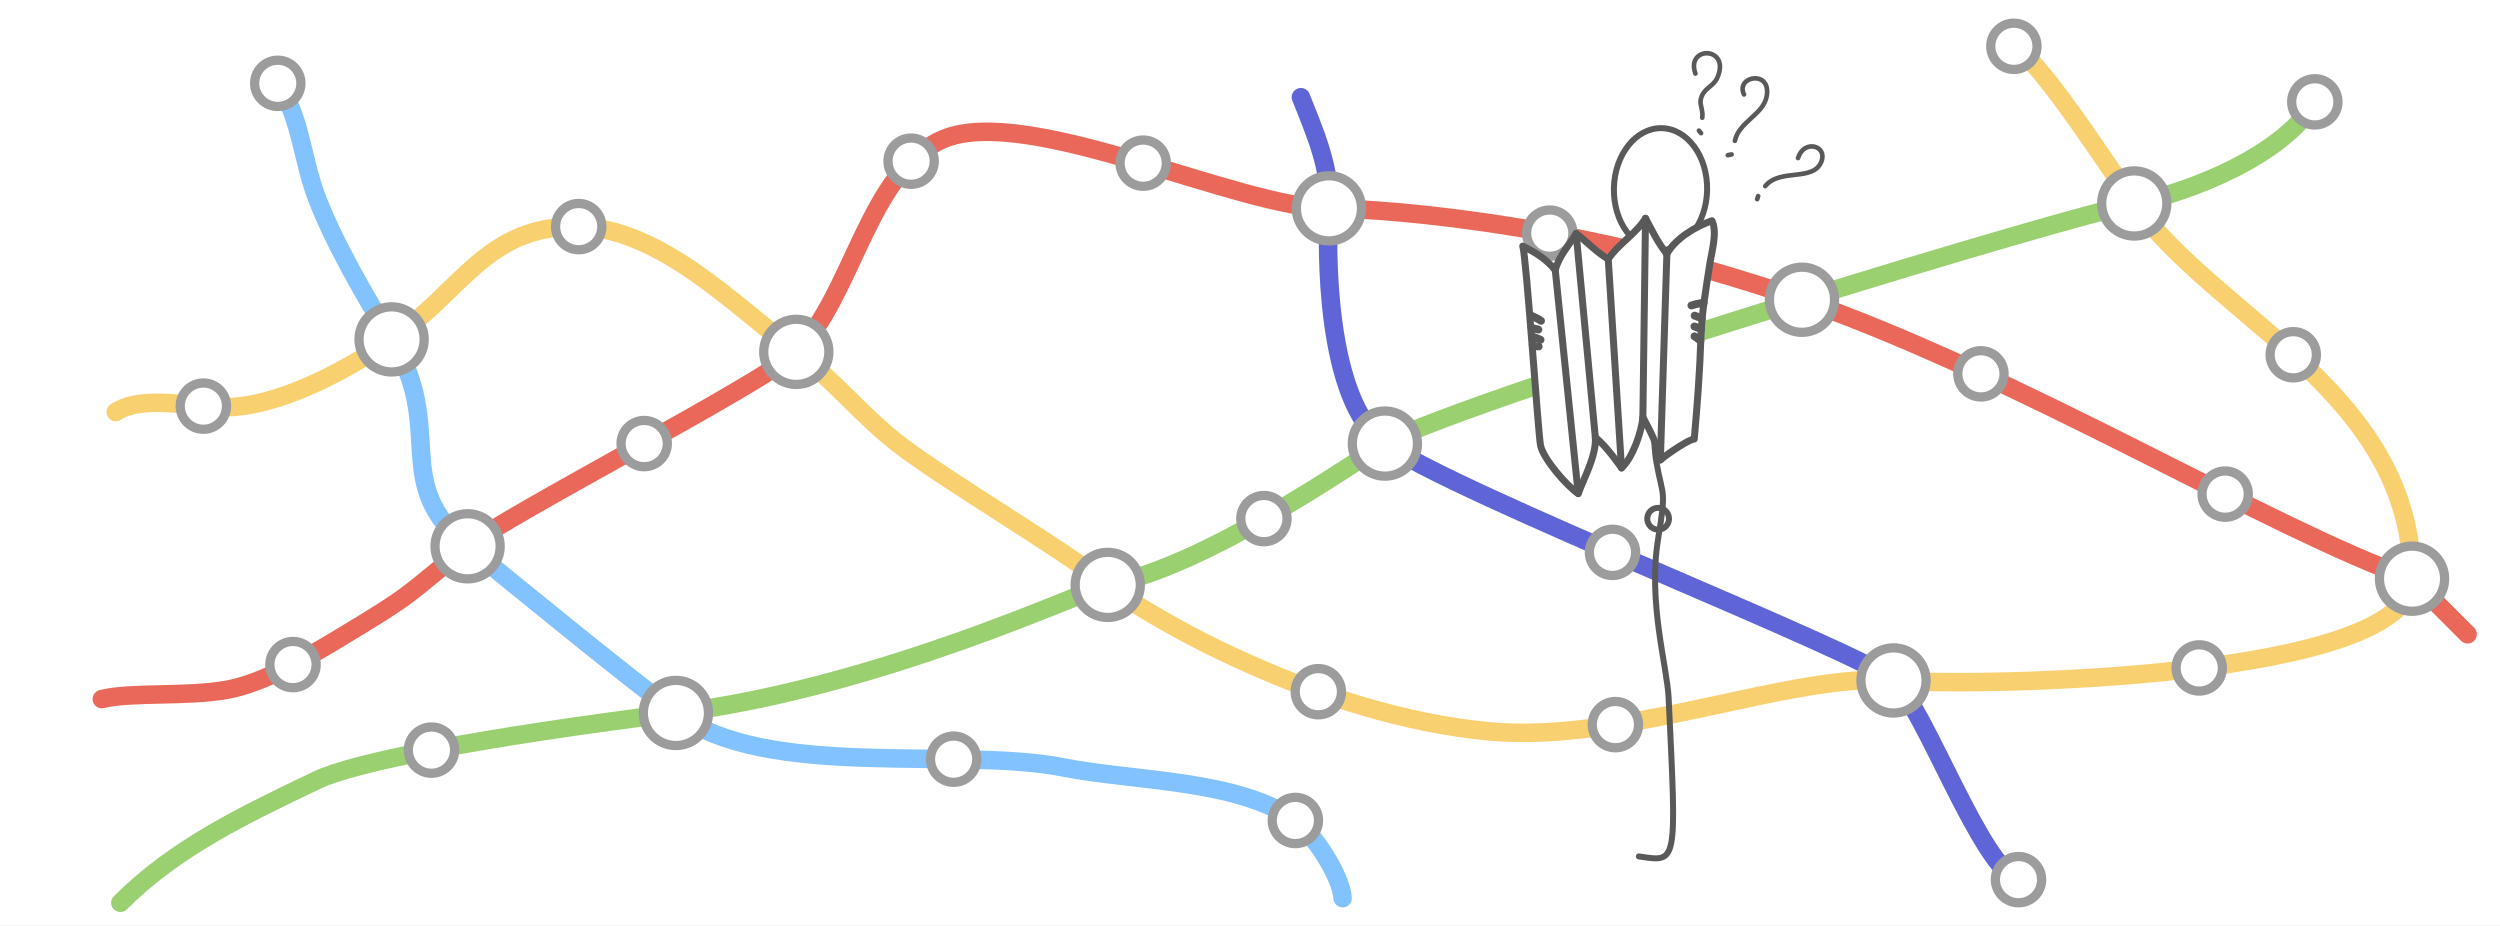 <?xml version="1.0" encoding="iso-8859-1"?>
<!-- Generator: Adobe Illustrator 13.0.0, SVG Export Plug-In . SVG Version: 6.00 Build 14948)  -->
<!DOCTYPE svg PUBLIC "-//W3C//DTD SVG 1.1//EN" "http://www.w3.org/Graphics/SVG/1.1/DTD/svg11.dtd">
<svg version="1.1" xmlns="http://www.w3.org/2000/svg" xmlns:xlink="http://www.w3.org/1999/xlink" x="0px" y="0px" width="540px"
	 height="200px" viewBox="0 0 540 200" style="enable-background:new 0 0 540 200;" xml:space="preserve">
<rect x="0" y="0" width="540" height="200" fill="#808080" stroke="none"/>
<g id="Layer_2">
	<g>
		<rect style="fill:none;" width="540" height="200"/>
		<rect style="fill:#FFFFFF;" width="540" height="200"/>
	</g>
</g>
<g id="Layer_5">
	<path style="opacity:0.65;fill:none;stroke:#65B724;stroke-width:4;stroke-linecap:round;stroke-linejoin:round;" d="M26,195
		c11.874-11.888,26.721-18.967,42.51-26.51c7.893-3.771,34.665-9.126,77.488-14.49c44.345-5.555,88.948-26.843,93.274-27.663
		c21.616-4.1,53.845-27.059,59.866-30.522c8.466-4.87,50.605-18.815,90.093-31.069c32.394-10.053,63.002-18.967,71.77-20.797
		c12.434-2.595,32.147-10.424,39-21.948"/>
	<path style="opacity:0.65;fill:none;stroke:#F5B724;stroke-width:4;stroke-linecap:round;stroke-linejoin:round;" d="M25,89
		c5.655-3.742,16.534-1.09,23-1.023c11.804,0.122,26.344-7.687,36.583-14.668c15.22-10.378,20.439-24.772,40.417-24.36
		c17.746,0.366,34.082,17.395,47,27.055c8.368,6.258,14.159,13.813,22.226,20.023c10.167,7.827,35.136,22.509,45.046,30.31
		c8.51,6.698,45.474,28.333,82.688,31.663c29.04,2.599,65.105-12.719,87.04-11.023c18.25,1.41,112-0.263,112-21.977
		c0-40-42.01-55.99-60-81.052c-4.424-6.163-20.367-31.114-26-33.948"/>
	<path style="opacity:0.65;fill:none;stroke:#3FA2FF;stroke-width:4;stroke-linecap:round;stroke-linejoin:round;" d="M60,18
		c4.826,6.979,5.275,16.187,8.251,24.223c3.625,9.788,10.862,22.241,16.332,31.086C96.633,92.795,84.031,104.131,101,118
		c11.571,9.458,32.999,26.987,44.998,36c19.479,14.633,60.589,7.178,83.784,11.777c15.115,2.998,37.691,2.561,50.02,11.445
		c3.866,2.786,9.91,11.956,10.199,16.777"/>
	<path style="opacity:0.65;fill:none;stroke:#0A12C0;stroke-width:4;stroke-linecap:round;stroke-linejoin:round;" d="M281,21
		c2.915,7.331,6.576,15.623,6.052,24c-0.502,8.022-0.968,41.609,12.086,50.814c15.559,10.972,102.163,44.707,109.862,51.162
		c6.537,5.479,18.998,40.675,27,43.023"/>
	<path style="opacity:0.65;fill:none;stroke:#DF1800;stroke-width:4;stroke-linecap:round;stroke-linejoin:round;" d="M533,137
		c-6.067-6.067-12-12-12-12c-30.397-10.632-84.33-43.639-131.77-60.255C337.034,46.463,292.334,45,287.052,45
		c-19.303,0-65.168-22.565-83.246-14.975C187.567,36.843,184.338,63.681,172,76.003c-6.251,6.243-62.606,35.328-71,41.997
		c-14.425,11.46-10.678,9.584-28,20.023c-6.835,4.119-16.214,9.574-24.003,10.973C40.235,150.569,28.202,149.426,22,151"/>
</g>
<g id="Layer_4">
	
		<circle style="fill:#FFFFFF;stroke:#9C9C9C;stroke-width:2;stroke-linecap:round;stroke-linejoin:round;" cx="145.998" cy="154" r="7.039"/>
	
		<circle style="fill:#FFFFFF;stroke:#9C9C9C;stroke-width:2;stroke-linecap:round;stroke-linejoin:round;" cx="461" cy="43.948" r="7.039"/>
	
		<circle style="fill:#FFFFFF;stroke:#9C9C9C;stroke-width:2;stroke-linecap:round;stroke-linejoin:round;" cx="521" cy="125" r="7.039"/>
	
		<circle style="fill:#FFFFFF;stroke:#9C9C9C;stroke-width:2;stroke-linecap:round;stroke-linejoin:round;" cx="389.23" cy="64.745" r="7.039"/>
	
		<circle style="fill:#FFFFFF;stroke:#9C9C9C;stroke-width:2;stroke-linecap:round;stroke-linejoin:round;" cx="287.052" cy="45" r="7.039"/>
	
		<circle style="fill:#FFFFFF;stroke:#9C9C9C;stroke-width:2;stroke-linecap:round;stroke-linejoin:round;" cx="299.138" cy="95.814" r="7.039"/>
	
		<circle style="fill:#FFFFFF;stroke:#9C9C9C;stroke-width:2;stroke-linecap:round;stroke-linejoin:round;" cx="409" cy="146.977" r="7.039"/>
	
		<circle style="fill:#FFFFFF;stroke:#9C9C9C;stroke-width:2;stroke-linecap:round;stroke-linejoin:round;" cx="239.272" cy="126.337" r="7.039"/>
	
		<circle style="fill:#FFFFFF;stroke:#9C9C9C;stroke-width:2;stroke-linecap:round;stroke-linejoin:round;" cx="172" cy="76.003" r="7.039"/>
	
		<circle style="fill:#FFFFFF;stroke:#9C9C9C;stroke-width:2;stroke-linecap:round;stroke-linejoin:round;" cx="101" cy="118" r="7.039"/>
	
		<circle style="fill:#FFFFFF;stroke:#9C9C9C;stroke-width:2;stroke-linecap:round;stroke-linejoin:round;" cx="84.583" cy="73.309" r="7.039"/>
	<circle style="fill:#FFFFFF;stroke:#9C9C9C;stroke-width:2;stroke-linecap:round;stroke-linejoin:round;" cx="435" cy="10" r="5"/>
	<circle style="fill:#FFFFFF;stroke:#9C9C9C;stroke-width:2;stroke-linecap:round;stroke-linejoin:round;" cx="500" cy="22" r="5"/>
	
		<circle style="fill:#FFFFFF;stroke:#9C9C9C;stroke-width:2;stroke-linecap:round;stroke-linejoin:round;" cx="475.035" cy="144.274" r="5"/>
	
		<circle style="fill:#FFFFFF;stroke:#9C9C9C;stroke-width:2;stroke-linecap:round;stroke-linejoin:round;" cx="334.752" cy="50.353" r="5"/>
	
		<circle style="fill:#FFFFFF;stroke:#9C9C9C;stroke-width:2;stroke-linecap:round;stroke-linejoin:round;" cx="480.635" cy="106.731" r="5"/>
	
		<circle style="fill:#FFFFFF;stroke:#9C9C9C;stroke-width:2;stroke-linecap:round;stroke-linejoin:round;" cx="348.298" cy="119.312" r="5"/>
	
		<circle style="fill:#FFFFFF;stroke:#9C9C9C;stroke-width:2;stroke-linecap:round;stroke-linejoin:round;" cx="348.924" cy="156.518" r="5"/>
	
		<circle style="fill:#FFFFFF;stroke:#9C9C9C;stroke-width:2;stroke-linecap:round;stroke-linejoin:round;" cx="284.76" cy="149.406" r="5"/>
	
		<circle style="fill:#FFFFFF;stroke:#9C9C9C;stroke-width:2;stroke-linecap:round;stroke-linejoin:round;" cx="205.985" cy="163.984" r="5"/>
	
		<circle style="fill:#FFFFFF;stroke:#9C9C9C;stroke-width:2;stroke-linecap:round;stroke-linejoin:round;" cx="279.801" cy="177.223" r="5"/>
	
		<circle style="fill:#FFFFFF;stroke:#9C9C9C;stroke-width:2;stroke-linecap:round;stroke-linejoin:round;" cx="246.929" cy="35.242" r="5"/>
	
		<circle style="fill:#FFFFFF;stroke:#9C9C9C;stroke-width:2;stroke-linecap:round;stroke-linejoin:round;" cx="196.8" cy="34.816" r="5"/>
	
		<circle style="fill:#FFFFFF;stroke:#9C9C9C;stroke-width:2;stroke-linecap:round;stroke-linejoin:round;" cx="427.883" cy="80.748" r="5"/>
	
		<circle style="fill:#FFFFFF;stroke:#9C9C9C;stroke-width:2;stroke-linecap:round;stroke-linejoin:round;" cx="495.344" cy="76.631" r="5"/>
	
		<circle style="fill:#FFFFFF;stroke:#9C9C9C;stroke-width:2;stroke-linecap:round;stroke-linejoin:round;" cx="273.008" cy="112.013" r="5"/>
	
		<circle style="fill:#FFFFFF;stroke:#9C9C9C;stroke-width:2;stroke-linecap:round;stroke-linejoin:round;" cx="139.144" cy="95.814" r="5"/>
	
		<circle style="fill:#FFFFFF;stroke:#9C9C9C;stroke-width:2;stroke-linecap:round;stroke-linejoin:round;" cx="125" cy="48.948" r="5"/>
	
		<circle style="fill:#FFFFFF;stroke:#9C9C9C;stroke-width:2;stroke-linecap:round;stroke-linejoin:round;" cx="93.199" cy="162.027" r="5"/>
	
		<circle style="fill:#FFFFFF;stroke:#9C9C9C;stroke-width:2;stroke-linecap:round;stroke-linejoin:round;" cx="63.288" cy="143.549" r="5"/>
	
		<circle style="fill:#FFFFFF;stroke:#9C9C9C;stroke-width:2;stroke-linecap:round;stroke-linejoin:round;" cx="43.93" cy="87.723" r="5"/>
	
		<circle style="fill:#FFFFFF;stroke:#9C9C9C;stroke-width:2;stroke-linecap:round;stroke-linejoin:round;" cx="436" cy="190" r="5"/>
	<circle style="fill:#FFFFFF;stroke:#9C9C9C;stroke-width:2;stroke-linecap:round;stroke-linejoin:round;" cx="60" cy="18" r="5"/>
</g>
<g id="Layer_3">
	<g>
		<path style="fill:none;stroke:#595959;stroke-width:1.295;stroke-linecap:round;stroke-linejoin:round;" d="M355.807,111.999
			c-0.025,1.298,0.997,2.373,2.3,2.398c1.29,0.025,2.378-1.01,2.398-2.308c0.03-1.295-1.015-2.37-2.302-2.396
			C356.896,109.669,355.832,110.704,355.807,111.999z"/>
		<path style="fill:none;stroke:#595959;stroke-width:1.295;stroke-linecap:round;stroke-linejoin:round;" d="M348.604,40.662
			c-0.147,7.281,4.25,13.271,9.8,13.383c5.558,0.106,10.191-5.702,10.334-12.983c0.143-7.28-4.257-13.271-9.812-13.38
			C353.375,27.572,348.746,33.387,348.604,40.662z"/>
		<path style="fill:none;stroke:#595959;stroke-width:1.295;stroke-linecap:round;stroke-linejoin:round;" d="M358.146,54.566
			c-0.131,9.198-1.95,36.382-0.366,45.244c1.425,7.923,2.168,5.545,0.377,16.561c-2.247,13.798,1.928,27.383,2.267,34.391
			c1.732,36.352,1.973,35.448-6.428,34.224"/>
	</g>
	<g>
		<path style="fill:#FFFFFF;stroke:#595959;stroke-width:1.511;stroke-linecap:round;stroke-linejoin:round;" d="M328.912,53.16
			c2.787,1.4,5.031,2.736,7.025,5.203c0.77-3.059,2.887-5.229,4.506-7.936c2.201,1.705,4.533,4.153,6.937,5.54
			c2.155-3.267,6.138-5.581,8.05-8.813c1.311,2.455,2.803,5.515,4.615,7.695c1.861-3.385,6.285-5.966,9.738-7.17
			c1.221,2.479-0.074,6.75-0.479,9.411c-0.791,5.202-1.729,10.405-1.902,15.667c-0.242,7.456-0.781,14.734-1.447,22.081
			c-1.053,0.022-5.512,2.982-7.317,4.511c-0.448-2.982-2.427-6.734-3.776-9.241c-0.248,3.084-2.199,8.796-4.613,10.972
			c0,0-3.185-4.686-5.656-6.588c0.238,3.898-2.365,8.536-3.695,12.131c-2.594-1.766-7.499-7.486-8.135-10.359
			C332.262,93.986,329.711,55.576,328.912,53.16"/>
		
			<line style="fill:#FFFFFF;stroke:#595959;stroke-width:1.511;stroke-linecap:round;stroke-linejoin:round;" x1="360.045" y1="54.85" x2="358.638" y2="99.35"/>
		
			<line style="fill:#FFFFFF;stroke:#595959;stroke-width:1.511;stroke-linecap:round;stroke-linejoin:round;" x1="355.43" y1="47.154" x2="354.861" y2="90.108"/>
		
			<line style="fill:#FFFFFF;stroke:#595959;stroke-width:1.511;stroke-linecap:round;stroke-linejoin:round;" x1="347.38" y1="55.968" x2="350.248" y2="101.08"/>
		
			<line style="fill:#FFFFFF;stroke:#595959;stroke-width:1.511;stroke-linecap:round;stroke-linejoin:round;" x1="340.443" y1="50.428" x2="344.592" y2="94.492"/>
		
			<line style="fill:#FFFFFF;stroke:#595959;stroke-width:1.511;stroke-linecap:round;stroke-linejoin:round;" x1="335.938" y1="58.363" x2="340.896" y2="106.623"/>
	</g>
	<path style="fill:none;stroke:#595959;stroke-width:1.705;stroke-linecap:round;stroke-linejoin:round;" d="M367.997,65.379
		c-0.567,0.091-1.128,0.213-1.698,0.321c-0.332,0.063-0.627,0.229-0.949,0.275"/>
	<path style="fill:none;stroke:#595959;stroke-width:1.705;stroke-linecap:round;stroke-linejoin:round;" d="M367.602,68.805
		c-0.11-0.229-0.678-0.294-0.904-0.375c-0.225-0.081-0.432-0.192-0.652-0.248"/>
	<path style="fill:none;stroke:#595959;stroke-width:1.705;stroke-linecap:round;stroke-linejoin:round;" d="M367.436,71.111
		c-0.205-0.105-1.069-0.498-1.438-0.592"/>
	<path style="fill:none;stroke:#595959;stroke-width:1.705;stroke-linecap:round;stroke-linejoin:round;" d="M366.015,72.649
		c0.302,0.173,0.56,0.405,0.848,0.603c0.099,0.068,0.511,0.356,0.407,0.344"/>
	<path style="fill:none;stroke:#595959;stroke-width:1.705;stroke-linecap:round;stroke-linejoin:round;" d="M330.809,70.719
		c0.625,0.397,1.03,0.273,1.473,0.474"/>
	<path style="fill:none;stroke:#595959;stroke-width:1.705;stroke-linecap:round;stroke-linejoin:round;" d="M331.077,72.711
		c0.536,0.298,1.185,0.395,1.675,0.678"/>
	<path style="fill:none;stroke:#595959;stroke-width:1.705;stroke-linecap:round;stroke-linejoin:round;" d="M331.067,74.557
		c0.362,0.221,0.845,0.258,1.282,0.271"/>
	<path style="fill:none;stroke:#595959;stroke-width:1.705;stroke-linecap:round;stroke-linejoin:round;" d="M330.754,68.174
		c0.896,0.474,1.387,0.609,2.1,1.121"/>
	<g>
		<path style="fill:#FFFFFF;stroke:#595959;stroke-linecap:round;stroke-linejoin:round;" d="M376.707,20.408
			c-1.921-3.928,5.917-5.483,4.902,0.359c-0.694,4.004-6.039,5.534-6.868,9.658"/>
		
			<line style="fill:#FFFFFF;stroke:#595959;stroke-linecap:round;stroke-linejoin:round;" x1="374.029" y1="33.36" x2="373.202" y2="33.524"/>
	</g>
	<g>
		<path style="fill:#FFFFFF;stroke:#595959;stroke-linecap:round;stroke-linejoin:round;" d="M366.209,15.893
			c-2.164-6.068,7.719-5.931,4.734,0.895c-0.892,2.04-3.168,2.256-3.615,4.879c-0.164,0.968,0.581,2.31,0.356,3.77"/>
		
			<line style="fill:#FFFFFF;stroke:#595959;stroke-linecap:round;stroke-linejoin:round;" x1="367.425" y1="28.765" x2="366.975" y2="28.217"/>
	</g>
	<g>
		<path style="fill:#FFFFFF;stroke:#595959;stroke-linecap:round;stroke-linejoin:round;" d="M388.379,34.141
			c1.237-4.104,6.407-2.717,5.042,0.758c-1.75,4.453-8.874,1.344-12.132,5.303"/>
		
			<line style="fill:#FFFFFF;stroke:#595959;stroke-linecap:round;stroke-linejoin:round;" x1="379.553" y1="43.021" x2="379.759" y2="42.353"/>
	</g>
</g>
</svg>
